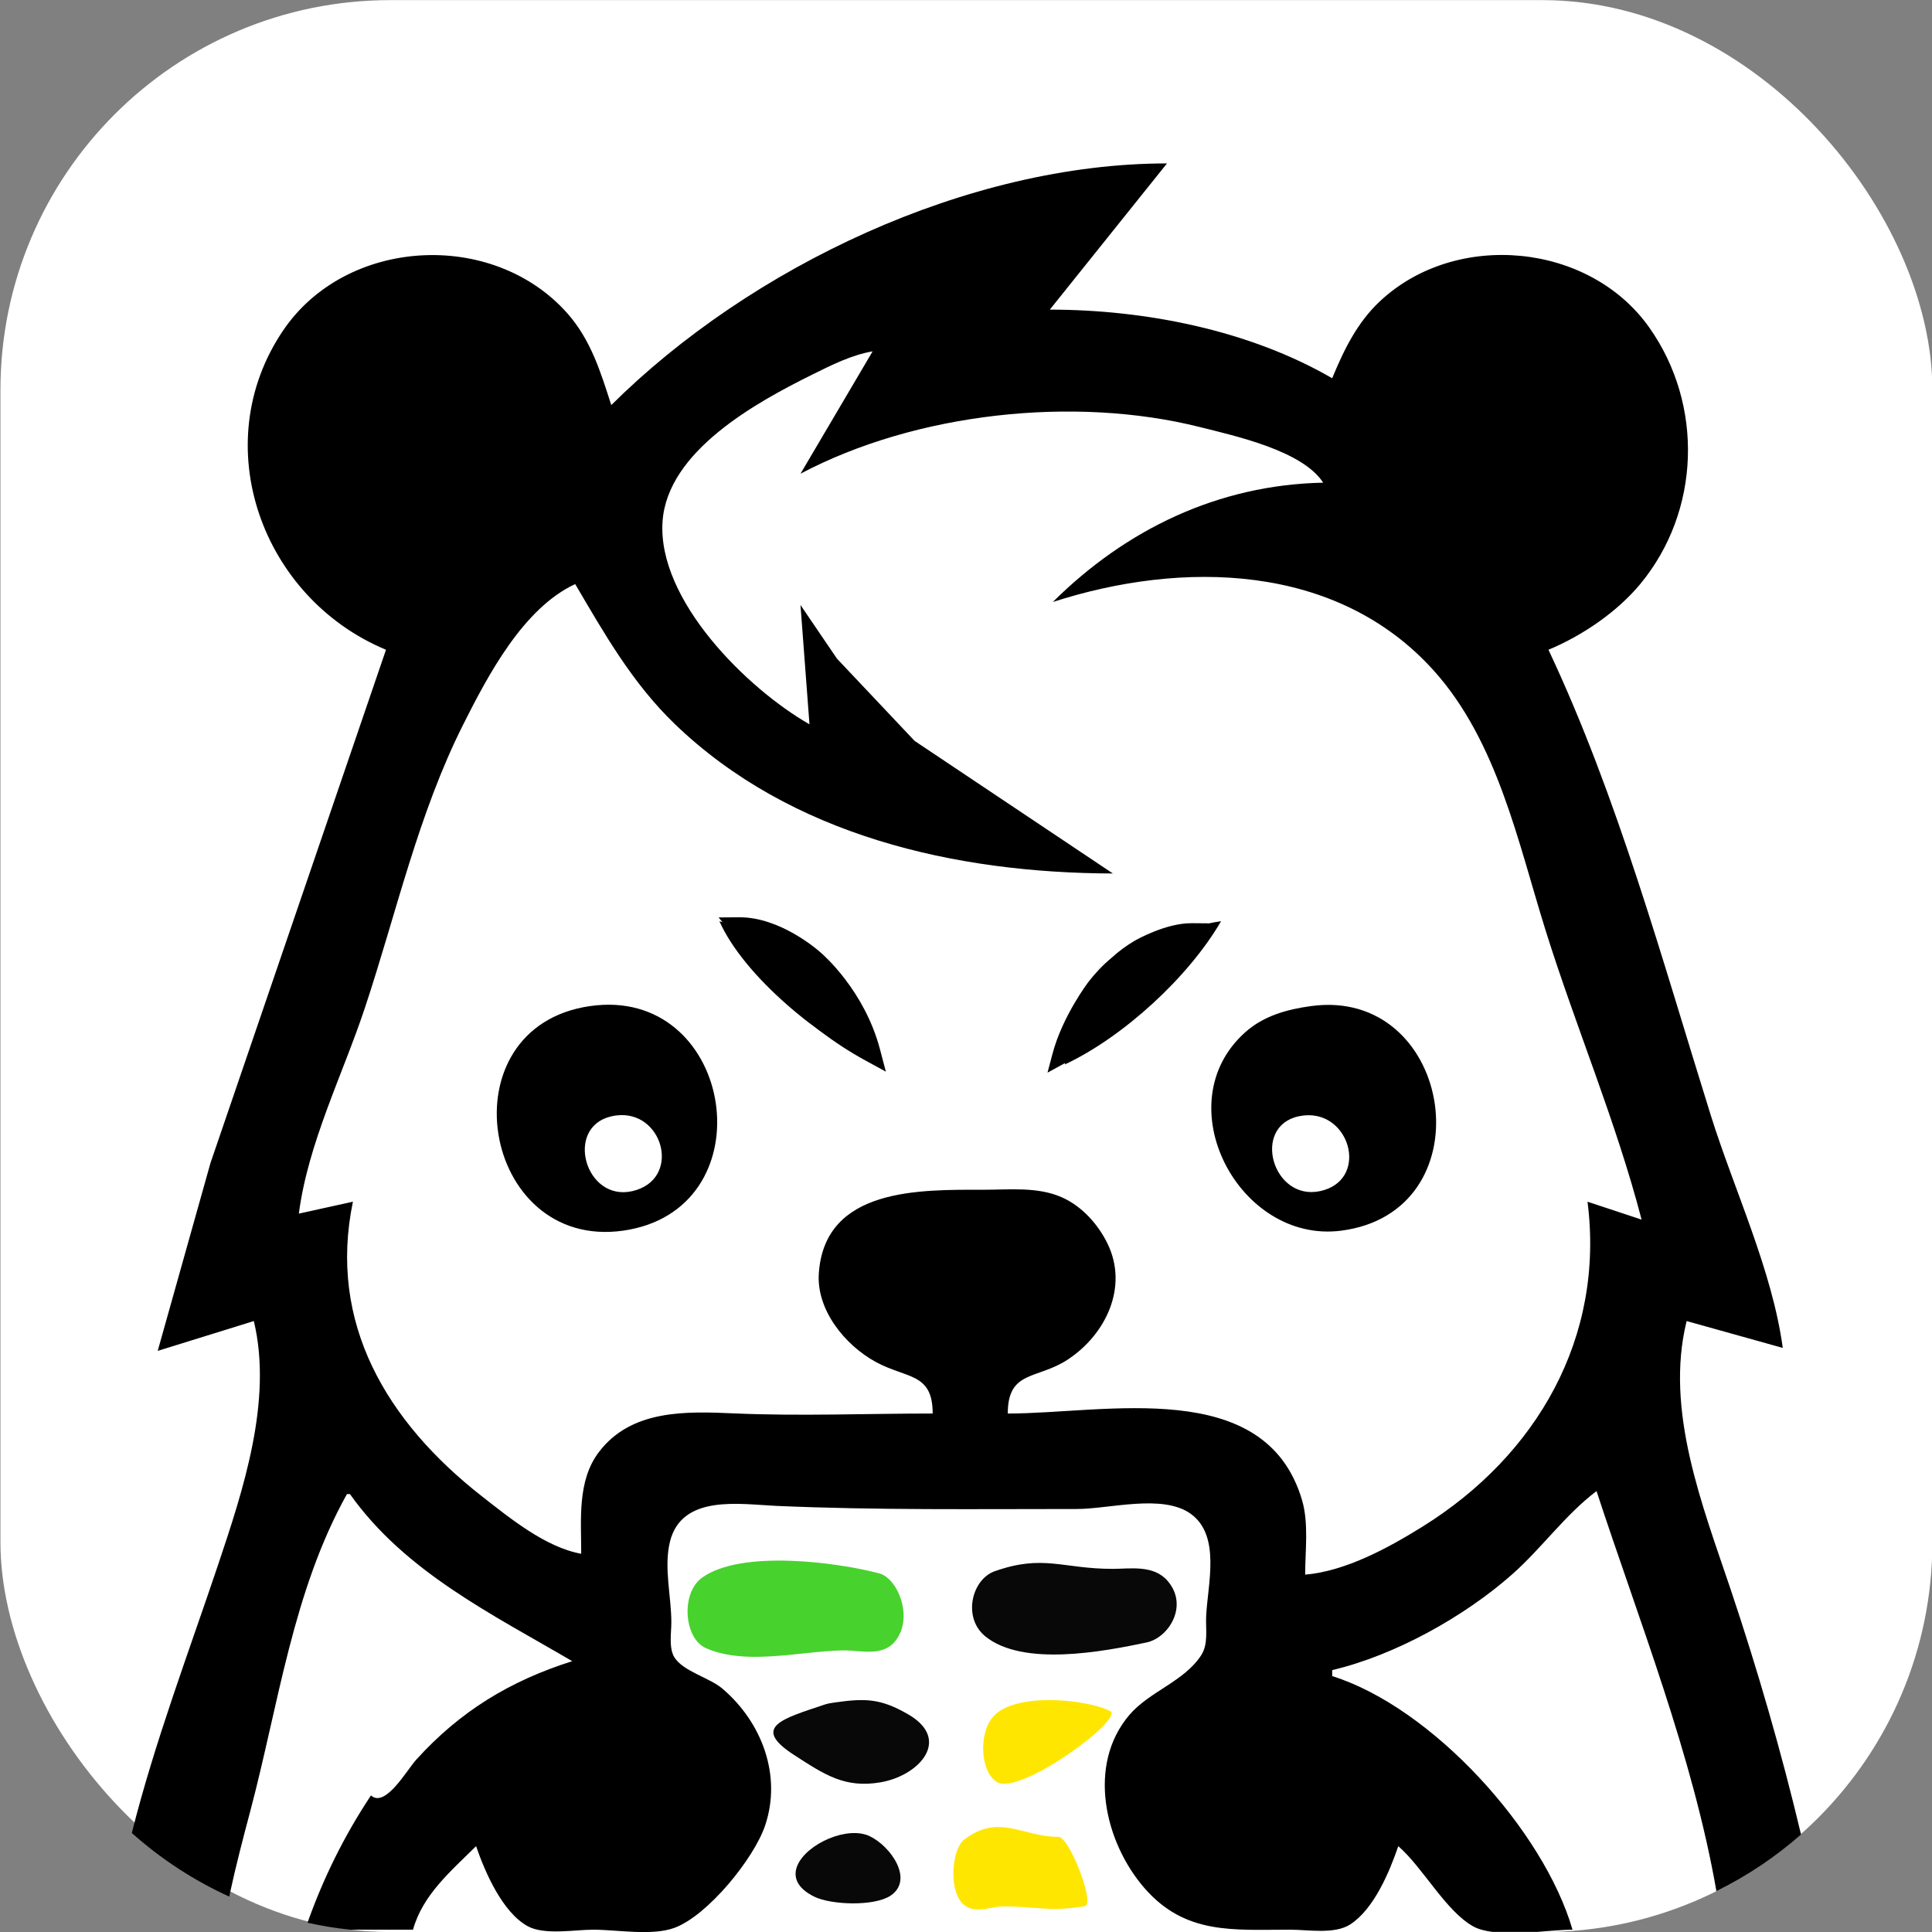<?xml version="1.0" encoding="UTF-8" standalone="no"?>
<!-- Created with Inkscape (http://www.inkscape.org/) -->

<svg
   width="256"
   height="256"
   viewBox="0 0 67.733 67.733"
   version="1.1"
   id="svg1"
   xml:space="preserve"
   inkscape:version="1.3.2 (091e20e, 2023-11-25, custom)"
   sodipodi:docname="capy_diff.svg"
   xmlns:inkscape="http://www.inkscape.org/namespaces/inkscape"
   xmlns:sodipodi="http://sodipodi.sourceforge.net/DTD/sodipodi-0.dtd"
   xmlns="http://www.w3.org/2000/svg"
   xmlns:svg="http://www.w3.org/2000/svg"><rect x="0" y="0" width="67.733" height="67.733" fill="#808080" stroke="none"/><sodipodi:namedview
     id="namedview1"
     pagecolor="#b7b7b7"
     bordercolor="#666666"
     borderopacity="1.0"
     inkscape:showpageshadow="2"
     inkscape:pageopacity="0.0"
     inkscape:pagecheckerboard="0"
     inkscape:deskcolor="#d1d1d1"
     inkscape:document-units="mm"
     showguides="true"
     inkscape:zoom="0.64"
     inkscape:cx="29.6875"
     inkscape:cy="457.03125"
     inkscape:window-width="1920"
     inkscape:window-height="1009"
     inkscape:window-x="-8"
     inkscape:window-y="-8"
     inkscape:window-maximized="1"
     inkscape:current-layer="layer1" /><defs
     id="defs1"><inkscape:path-effect
       effect="offset"
       id="path-effect135"
       is_visible="true"
       lpeversion="1.2"
       linejoin_type="miter"
       unit="mm"
       offset="0.5"
       miter_limit="4"
       attempt_force_join="false"
       update_on_knot_move="true" /><inkscape:path-effect
       effect="offset"
       id="path-effect133"
       is_visible="true"
       lpeversion="1.2"
       linejoin_type="miter"
       unit="mm"
       offset="0.6"
       miter_limit="4"
       attempt_force_join="false"
       update_on_knot_move="true" /><inkscape:path-effect
       effect="offset"
       id="path-effect86"
       is_visible="true"
       lpeversion="1.2"
       linejoin_type="miter"
       unit="mm"
       offset="0.5"
       miter_limit="4"
       attempt_force_join="false"
       update_on_knot_move="true" /><inkscape:path-effect
       effect="offset"
       id="path-effect84"
       is_visible="true"
       lpeversion="1.2"
       linejoin_type="miter"
       unit="mm"
       offset="0.6"
       miter_limit="4"
       attempt_force_join="false"
       update_on_knot_move="true" /><inkscape:path-effect
       effect="offset"
       id="path-effect53"
       is_visible="true"
       lpeversion="1.2"
       linejoin_type="miter"
       unit="mm"
       offset="0.5"
       miter_limit="4"
       attempt_force_join="false"
       update_on_knot_move="true" /><inkscape:path-effect
       effect="offset"
       id="path-effect51"
       is_visible="true"
       lpeversion="1.2"
       linejoin_type="miter"
       unit="mm"
       offset="0.6"
       miter_limit="4"
       attempt_force_join="false"
       update_on_knot_move="true" /></defs><g
     inkscape:label="Camada 1"
     inkscape:groupmode="layer"
     id="layer1"
     transform="translate(-78.356,-29.956)"><g
       id="g168"
       transform="matrix(0.572,0,0,0.572,543.73,165.969)"><rect
         style="fill:#ffffff;fill-opacity:1;stroke:none;stroke-width:0.319;stroke-linecap:round;stroke-linejoin:round;stroke-dasharray:none;stroke-dashoffset:85.304;stroke-opacity:1"
         id="rect167"
         width="118.411"
         height="118.411"
         x="-813.564"
         y="-237.778"
         rx="23.901" /><g
         id="g167"
         transform="translate(-253.053,-199.43)"><path
           id="rect57"
           style="fill:#000000;fill-opacity:1;stroke:none;stroke-width:0.319;stroke-linecap:round;stroke-linejoin:round;stroke-dasharray:none;stroke-dashoffset:85.304;stroke-opacity:1"
           d="m -489.012,-28.339 c -12.218,0 -25.543,6.352 -34.06,14.812 -0.654,-2.032 -1.257,-4.019 -2.717,-5.652 -4.594,-5.137 -13.545,-4.61 -17.397,1.081 -4.732,6.99 -1.307,16.402 6.306,19.567 l -10.756,31.453 -3.236,11.52 5.892,-1.828 c 1.17,4.882 -0.663,10.386 -2.21,14.995 -1.768,5.267 -3.874,10.825 -5.269,16.382 1.775,1.582 3.782,2.901 5.976,3.9 0.009,-0.049 0.02,-0.123 0.029,-0.167 0.37,-1.716 0.818,-3.424 1.268,-5.121 1.723,-6.51 2.605,-13.46 5.913,-19.384 h 0.184 c 3.385,4.772 8.731,7.374 13.624,10.241 -3.797,1.204 -6.851,3.048 -9.559,6.034 -0.576,0.635 -1.897,2.987 -2.777,2.195 -1.621,2.441 -2.913,5.05 -3.89,7.803 0.851,0.185 1.716,0.334 2.599,0.426 h 3.868 c 0.596,-2.147 2.334,-3.598 3.866,-5.12 0.544,1.587 1.611,4.052 3.161,4.905 1.023,0.563 2.879,0.215 4.019,0.215 1.458,0 3.597,0.393 4.971,-0.111 2.045,-0.749 4.893,-4.259 5.57,-6.29 1.025,-3.072 -0.214,-6.322 -2.624,-8.374 -0.791,-0.674 -2.402,-1.053 -2.941,-1.917 -0.354,-0.568 -0.189,-1.506 -0.189,-2.145 0,-1.595 -0.47,-3.369 -0.086,-4.937 0.719,-2.937 4.305,-2.299 6.53,-2.201 6.126,0.269 12.271,0.19 18.411,0.19 2.006,0 5.265,-0.947 6.988,0.302 1.859,1.349 1.021,4.351 0.936,6.281 -0.035,0.782 0.145,1.682 -0.302,2.377 -1.038,1.613 -3.174,2.219 -4.405,3.665 -2.616,3.071 -1.508,7.801 0.915,10.597 2.505,2.89 5.456,2.563 8.941,2.563 1.092,0 2.717,0.297 3.675,-0.319 1.461,-0.94 2.413,-3.225 2.953,-4.801 1.516,1.316 2.932,4.02 4.62,4.932 0.313,0.169 0.711,0.264 1.146,0.323 h 2.753 c 0.777,-0.059 1.599,-0.135 2.159,-0.135 -1.766,-6.09 -8.603,-13.618 -14.729,-15.544 v -0.366 c 3.846,-0.905 8.112,-3.282 11.046,-5.883 1.809,-1.604 3.227,-3.629 5.155,-5.089 2.614,7.979 5.892,16.181 7.349,24.523 1.885,-0.933 3.624,-2.102 5.185,-3.477 -1.205,-5.068 -2.663,-10.103 -4.31,-15.01 -1.723,-5.134 -4.058,-10.987 -2.701,-16.458 l 5.892,1.646 c -0.647,-4.767 -2.976,-9.67 -4.414,-14.264 -2.973,-9.504 -5.692,-19.491 -9.947,-28.527 2.062,-0.857 4.196,-2.304 5.622,-4.023 3.7,-4.46 3.905,-10.99 0.557,-15.727 -3.677,-5.202 -11.834,-5.964 -16.488,-1.629 -1.411,1.314 -2.224,2.987 -2.947,4.738 -5.091,-2.952 -11.46,-4.202 -17.306,-4.206 z m -18.043,11.52 -4.419,7.498 c 7.073,-3.741 16.777,-4.797 24.487,-2.857 2.158,0.543 6.28,1.443 7.548,3.406 -6.438,0.132 -12.091,2.865 -16.57,7.314 7.898,-2.552 17.393,-2.42 23.35,4.206 3.898,4.336 5.162,10.517 6.849,15.91 1.873,5.985 4.304,11.659 5.887,17.738 l -3.314,-1.097 c 1.058,8.314 -3.087,15.545 -10.126,19.923 -2.082,1.295 -4.69,2.719 -7.18,2.935 0,-1.47 0.228,-3.15 -0.192,-4.572 -2.248,-7.612 -12.042,-5.303 -18.035,-5.303 2.9e-4,-2.673 1.799,-2.069 3.682,-3.311 2.339,-1.543 3.726,-4.465 2.427,-7.113 -0.581,-1.184 -1.569,-2.287 -2.795,-2.829 -1.486,-0.657 -3.204,-0.463 -4.787,-0.463 -3.865,0 -9.745,-0.156 -10.108,5.12 -0.155,2.245 1.601,4.4 3.48,5.429 1.913,1.046 3.498,0.647 3.498,3.166 -4.038,0 -8.117,0.168 -12.151,-0.007 -2.937,-0.128 -6.329,-0.263 -8.324,2.392 -1.319,1.756 -1.066,4.147 -1.066,6.21 -2.169,-0.384 -4.381,-2.187 -6.076,-3.513 -5.862,-4.585 -9.459,-10.639 -7.917,-18.065 l -3.314,0.731 c 0.562,-4.324 2.682,-8.5 4.05,-12.618 1.933,-5.818 3.256,-11.86 6.03,-17.372 1.502,-2.984 3.67,-7.118 6.857,-8.595 1.794,3.053 3.506,6.068 6.092,8.564 7.11,6.86 17.219,9.148 26.864,9.174 l -12.152,-8.126 -4.758,-5.04 -2.238,-3.292 0.552,7.315 c -3.824,-2.185 -9.337,-7.62 -9.005,-12.435 0.297,-4.311 5.739,-7.297 9.189,-9.006 1.16,-0.575 2.398,-1.198 3.682,-1.418 z m -9.39,34.928 c 1.534,3.42 6.209,7.196 9.574,8.778 -1.131,-4.851 -5.044,-7.51 -9.574,-8.778 z m 30.747,0 c -4.306,0.576 -8.909,4.368 -9.574,8.778 3.597,-1.69 7.588,-5.36 9.574,-8.778 z m -37.853,5.123 c -0.264,0.011 -0.533,0.036 -0.81,0.075 -8.994,1.283 -6.7,15.014 2.025,13.765 8.672,-1.242 6.954,-14.181 -1.215,-13.84 z m 44.177,0.007 c -0.26,0.009 -0.527,0.031 -0.8,0.068 -1.471,0.199 -2.908,0.594 -4.043,1.607 -4.91,4.382 -0.384,12.972 5.884,12.16 8.721,-1.128 7.026,-14.101 -1.041,-13.835 z m -43.134,6.753 c 2.706,-0.087 3.686,3.98 0.725,4.659 -2.887,0.662 -4.172,-3.919 -1.288,-4.584 0.195,-0.045 0.383,-0.069 0.563,-0.075 z m 42.155,0.006 c 2.678,-0.018 3.646,4.018 0.731,4.651 -2.921,0.634 -4.233,-3.99 -1.289,-4.591 0.193,-0.039 0.379,-0.059 0.558,-0.06 z" /><g
           id="g145"
           transform="matrix(1.083,0,0,1.083,-505.597,-45.388)"><g
             id="g135"
             transform="matrix(1.32,0,0,1.387,-434.935,-141.226)"><path
               style="fill:#000000;fill-opacity:1;stroke:none;stroke-width:0.265;stroke-linecap:butt;stroke-linejoin:miter;stroke-dasharray:none;stroke-opacity:1"
               d="m 58.822,207.107 -0.883,0.006 0.574,0.67 c 1.615,1.884 2.743,3.626 5.764,5.191 l 0.832,0.432 -0.25,-0.904 c -0.664,-2.408 -2.449,-3.878 -2.535,-3.947 l -0.016,-0.014 c -0.089,-0.076 -1.716,-1.445 -3.486,-1.434 z"
               id="path131"
               sodipodi:nodetypes="cccc"
               transform="translate(263.936,-63.176)" /><path
               style="fill:#000000;fill-opacity:1;stroke:none;stroke-width:0.265;stroke-linecap:butt;stroke-linejoin:miter;stroke-dasharray:none;stroke-opacity:1"
               d="m 58.822,207.176 -0.736,0.006 0.479,0.559 c 1.619,1.889 2.738,3.616 5.744,5.174 l 0.693,0.359 -0.209,-0.752 c -0.43,-1.562 -1.547,-2.951 -1.547,-2.951 -0.276,-0.341 -0.598,-0.67 -0.967,-0.963 l -0.014,-0.012 c -0.324,-0.282 -0.654,-0.508 -0.975,-0.689 -0.142,-0.08 -1.379,-0.738 -2.469,-0.73 z"
               id="path132"
               sodipodi:nodetypes="cccc"
               transform="matrix(-1,0,0,1,400.977,-63.004)" /></g><g
             id="g144"><g
               id="g142"
               transform="translate(0,1.23)"><path
                 style="fill:#ffe600;fill-opacity:1;stroke:none;stroke-width:1.737"
                 d="m 5.486,102.405 c -0.865,0.979 -0.733,3.163 0.22,3.721 1.303,0.763 7.238,-3.608 6.392,-4.03 -1.364,-0.679 -5.392,-1.071 -6.612,0.309"
                 id="path137" /><path
                 style="fill:#080808;stroke:none;stroke-width:1.645"
                 d="m -3.455,101.609 c -0.19,0.027 -0.404,0.055 -0.619,0.127 -2.364,0.797 -4.167,1.26 -1.723,2.844 1.73,1.121 2.885,1.897 4.895,1.553 0.248,-0.043 0.492,-0.106 0.725,-0.188 1.832,-0.641 3.036,-2.388 0.849,-3.656 -1.528,-0.886 -2.386,-0.927 -4.127,-0.68"
                 id="path79"
                 sodipodi:nodetypes="csssssc" /></g><g
               id="g141"
               transform="translate(0,1.587)"><path
                 style="fill:#ffe600;fill-opacity:1;stroke:none;stroke-width:1.212"
                 d="m 3.581,112.43 c -0.624,-0.976 -0.36,-2.952 0.254,-3.414 1.998,-1.504 3.26,-0.155 5.341,-0.155 0.611,0 2.093,3.822 1.494,3.922 -2.066,0.345 -2.593,0.016 -4.663,0.016 -0.677,0 -1.825,0.571 -2.426,-0.368"
                 id="path140"
                 sodipodi:nodetypes="csscsc" /><path
                 style="fill:#080808;stroke:none;stroke-width:1.486"
                 d="m -1.494,108.832 c 1.192,0.58 2.488,2.457 1.174,3.35 -0.918,0.625 -3.371,0.537 -4.331,0.063 -2.03,-1.002 -0.783,-2.616 0.84,-3.289 0.797,-0.33 1.684,-0.433 2.317,-0.125"
                 id="path80"
                 sodipodi:nodetypes="cscsc" /></g><g
               id="g143"
               transform="translate(0,1.058)"><path
                 style="fill:#080808;stroke:none;stroke-width:2.027"
                 d="m 5,98.016 c -1.256,-1.059 -0.735,-3.198 0.567,-3.658 2.75,-0.971 3.823,-0.136 6.669,-0.134 0.979,7.7e-4 2.311,-0.245 3.11,0.678 1.218,1.406 0.061,3.223 -1.185,3.486 -2.453,0.518 -7.004,1.392 -9.137,-0.351 -0.008,-0.007 -0.017,-0.014 -0.025,-0.021"
                 id="path135"
                 sodipodi:nodetypes="cscccsc" /><path
                 style="fill:#48d22d;fill-opacity:1;stroke:none;stroke-width:1.704"
                 d="m -10.997,94.721 c -1.223,0.882 -1.023,3.444 0.218,3.99 0.931,0.409 1.989,0.513 3.078,0.489 1.648,-0.035 3.366,-0.362 4.822,-0.362 0.82,0 2.056,0.354 2.77,-0.473 C 1.025,97.054 0.092,94.763 -0.964,94.482 -3.349,93.849 -8.782,93.124 -10.997,94.721"
                 id="path141" /></g></g></g></g></g></g></svg>
